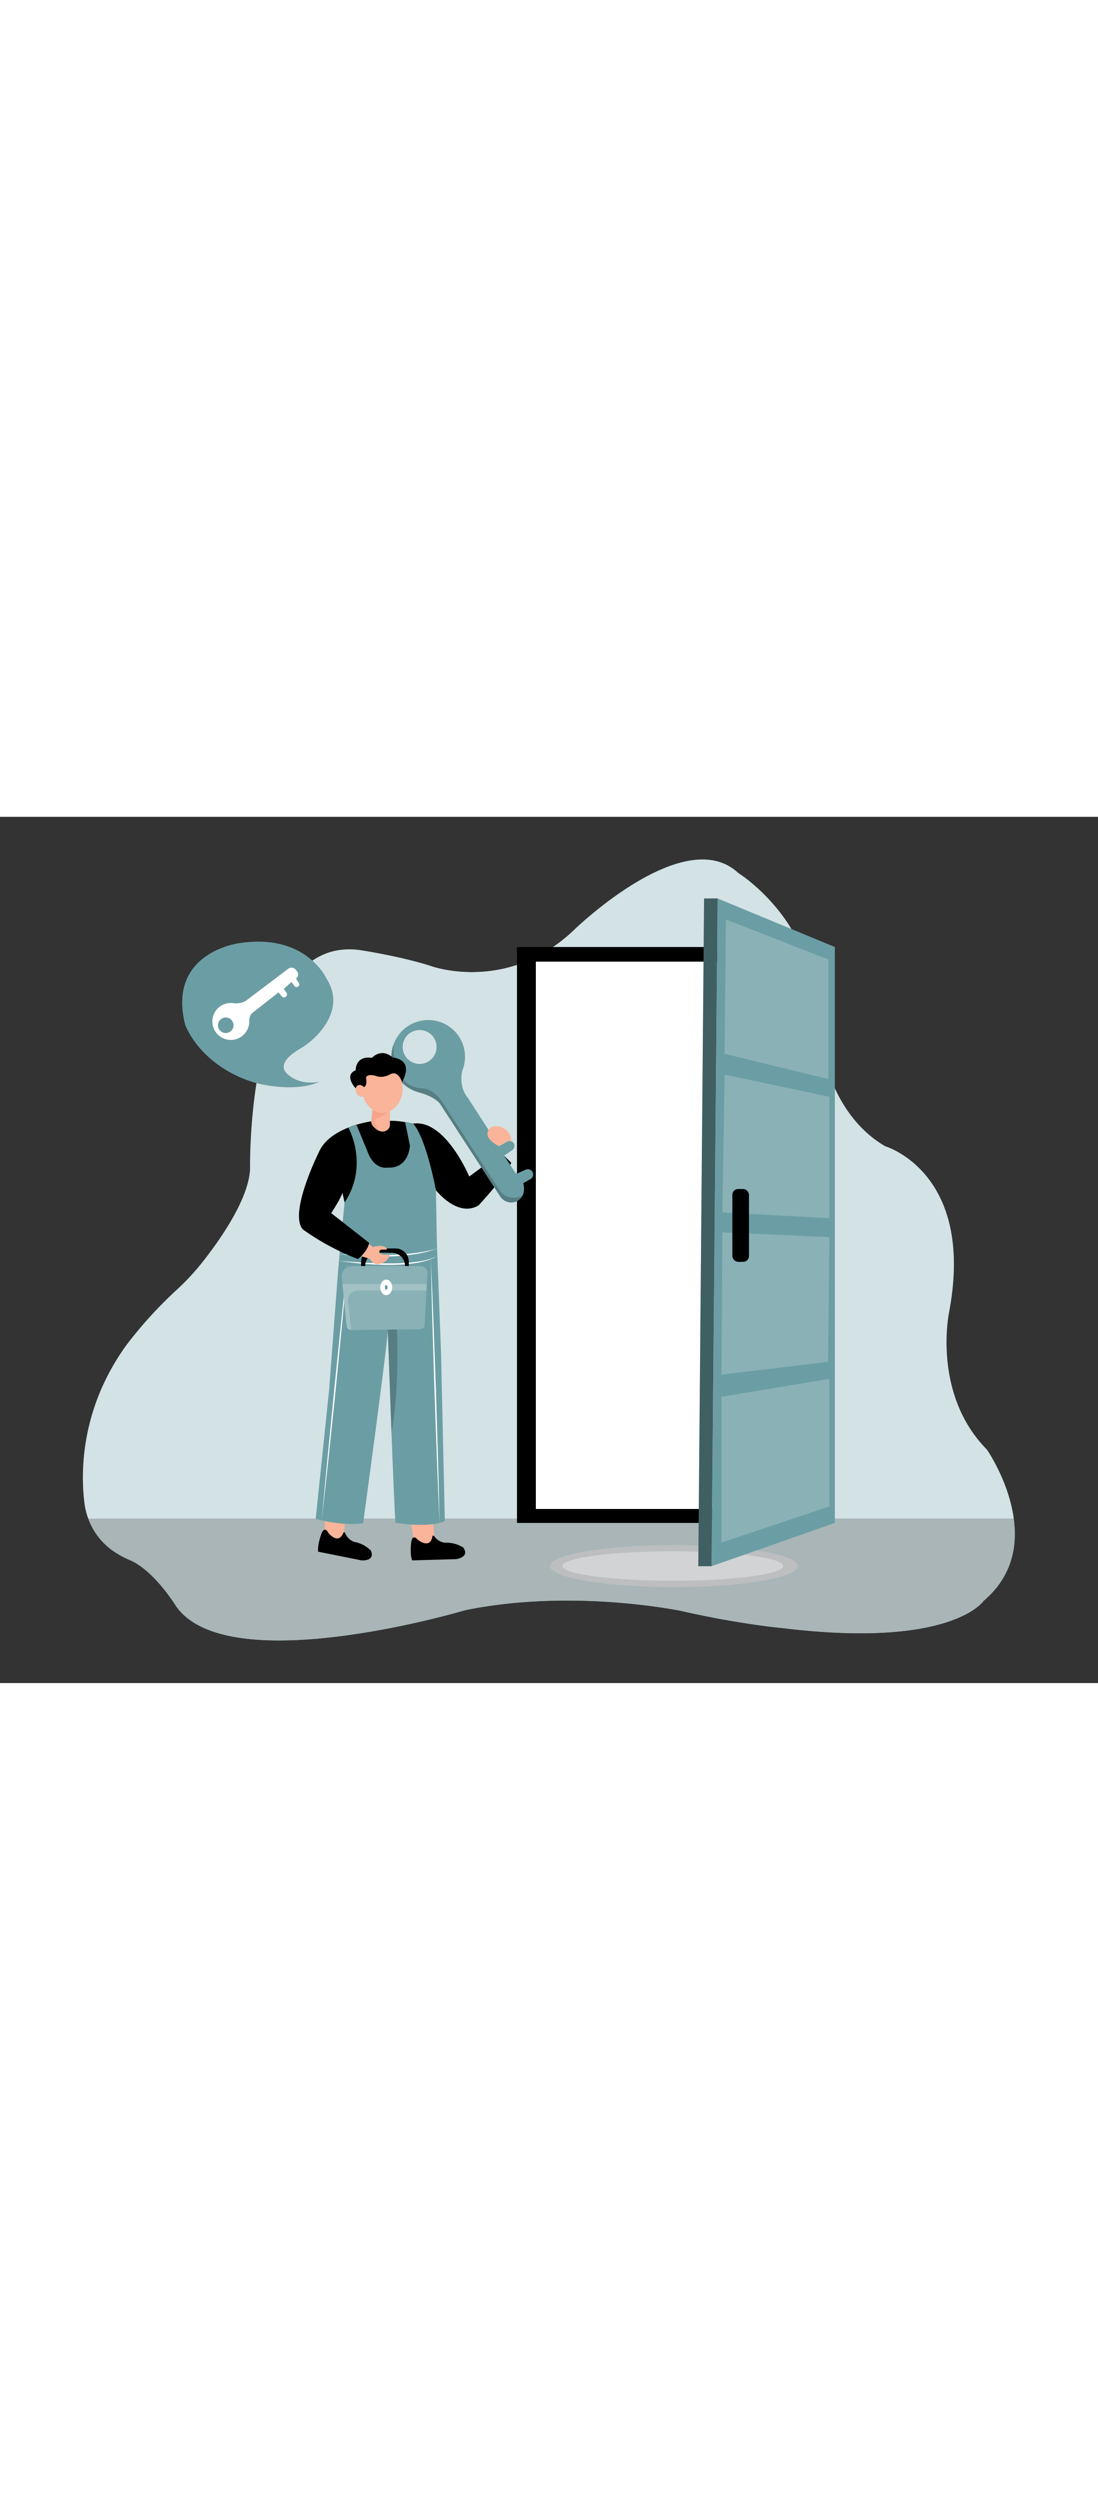 <svg id="bdd218a0-1035-4e19-bf8d-c909e1c516a0" data-name="Layer 1" xmlns="http://www.w3.org/2000/svg" width="300" viewBox="0 0 865.76 682.89"><rect x="0" y="0" width="865.76" height="682.89" fill="#333333" stroke="none"/><path d="M775.6,618.06s-24.86,37.73-158,21.55c0,0-34.06-3-79.88-13.46,0,0-85.86-18.2-171-.69,0,0-186.34,55.6-227.77-3,0,0-14.89-24.52-32.72-34.61a44.32,44.32,0,0,0-4.39-2.12,75.64,75.64,0,0,1-12-6.55,53.27,53.27,0,0,1-20.26-26,55.31,55.31,0,0,1-3-12.34c-3-24.53-3-74.15,32.88-124.07a331.42,331.42,0,0,1,38.94-43,189.55,189.55,0,0,0,21-22.4c14.3-18.06,35.77-48.78,37.72-72.35.08-1.08.09-2.14.08-3.21-.09-17.75,1.36-184.51,88.25-170.48,0,0,30.59,4.71,53.93,12.18,0,0,60.2,22.4,113.39-28.46,0,0,86.8-84.47,129.26-44.8,0,0,19.32,11.86,36.44,35.72a132.57,132.57,0,0,1,24.13,68.83c1.7,26.18,10.58,84.71,55.36,110.91,0,0,70.75,20.66,50.54,129.9,0,0-14.15,64.77,29.65,109.24,0,0,17.2,24.69,21.16,54.37C802.34,574.66,798.26,598.8,775.6,618.06Z" fill="#6B9EA4"/><path d="M775.6,618.06s-24.86,37.73-158,21.55c0,0-34.06-3-79.88-13.46,0,0-85.86-18.2-171-.69,0,0-186.34,55.6-227.77-3,0,0-14.89-24.52-32.72-34.61a44.32,44.32,0,0,0-4.39-2.12,75.64,75.64,0,0,1-12-6.55,53.27,53.27,0,0,1-20.26-26,55.31,55.31,0,0,1-3-12.34c-3-24.53-3-74.15,32.88-124.07a331.42,331.42,0,0,1,38.94-43,189.55,189.55,0,0,0,21-22.4c14.3-18.06,35.77-48.78,37.72-72.35.08-1.08.09-2.14.08-3.21-.09-17.75,1.36-184.51,88.25-170.48,0,0,30.59,4.71,53.93,12.18,0,0,60.2,22.4,113.39-28.46,0,0,86.8-84.47,129.26-44.8,0,0,19.32,11.86,36.44,35.72a132.57,132.57,0,0,1,24.13,68.83c1.7,26.18,10.58,84.71,55.36,110.91,0,0,70.75,20.66,50.54,129.9,0,0-14.15,64.77,29.65,109.24,0,0,17.2,24.69,21.16,54.37C802.34,574.66,798.26,598.8,775.6,618.06Z" fill="#fff" opacity="0.7"/><path d="M775.6,618.06s-24.86,37.73-158,21.55c0,0-34.06-3-79.88-13.46,0,0-85.86-18.2-171-.69,0,0-186.34,55.6-227.77-3,0,0-14.89-24.52-32.72-34.61a44.32,44.32,0,0,0-4.39-2.12,75.64,75.64,0,0,1-12-6.55,53.27,53.27,0,0,1-20.26-26H799.46C802.34,574.66,798.26,598.8,775.6,618.06Z" opacity="0.2"/><ellipse cx="531.39" cy="590.67" rx="97.76" ry="16.6" fill="#bcbec0"/><ellipse cx="530.57" cy="590.6" rx="87.05" ry="11.62" fill="#d1d3d4"/><path d="M256.08,555.17v6.48l1.16,12.26,13.67-3.77.94-12.81S258.51,555.7,256.08,555.17Z" fill="#f9b499"/><polygon points="323.87 554.65 326.55 572.73 338.11 576.41 343.15 573.91 341.17 553.16 323.87 554.65" fill="#f9b499"/><path d="M268,342.51a196.14,196.14,0,0,1-29.2-17.23c-11.36-12.89,12.63-60.9,12.63-60.9,8.6-20,41.37-24.33,41.37-24.33h12.46c5.31-1.56,20.46,1.84,20.46,1.84C351,238.1,370,283.59,370,283.59l25.27-18.7,7.83,7.83c-4.29,10.61-25.76,33.61-25.76,33.61-16.26,9.61-32.75-10.94-33.58-12l0,0-72,9.75-1.77-7.83c-1,4.29-8.85,16.17-8.85,16.17l9.14,7.14" fill="#000000"/><path d="M274.67,245s16.66,29.22-3,59.05l-5.05,53.32-7.08,94L248.92,553.45s19.71,5.82,37.4,3.54c0,0,18.69-137.21,19.45-151.61,0,0,4.8,138.47,6.07,151.11,0,0,25.77,4.54,38.91-1.27l-3-132.91-3.29-86.67-.75-41.35s-7.58-41-17.94-52.4l-6.33-1.21,3.8,18.65s-.76,18.19-17.69,17.18c0,0-10.61,2.53-16.17-13.64l-8.3-20.09Z" fill="#6B9EA4"/><path d="M269.89,296.22l1.77,7.83s11.28-13.91,9.43-35.88C281.09,268.17,275.7,289.4,269.89,296.22Z" opacity="0.2"/><path d="M375.35,306.79a.25.25,0,0,1,.16.47c-15.66,7.21-31-11.9-31.8-12.92l0,0s1.45-26.26.09-29.73a74.14,74.14,0,0,1,6.85,24.06,8.53,8.53,0,0,0,.9,3.1C353.93,296.33,362,309.29,375.35,306.79Z" opacity="0.2"/><path d="M267.8,344.74c3.23.17,6.45.34,9.67.43s6.44.24,9.67.29c6.44.11,12.88.18,19.31-.09s12.87-.53,19.25-1.31c.8-.09,1.61-.16,2.4-.27l2.38-.37c1.59-.26,3.2-.44,4.76-.82s3.16-.61,4.72-1l4.65-1.32A83,83,0,0,1,325.82,345a176.12,176.12,0,0,1-19.33,1.59c-6.46.16-12.93.12-19.38-.19S274.21,345.58,267.8,344.74Z" fill="#fff"/><path d="M267.31,350c3.26.29,6.52.59,9.79.8s6.52.47,9.79.64c6.53.34,13.07.63,19.6.58a167.82,167.82,0,0,0,19.55-.93,76.17,76.17,0,0,0,9.63-1.61,35.4,35.4,0,0,0,9.16-3.37,32.6,32.6,0,0,1-9,3.92,72.66,72.66,0,0,1-9.67,2,152.16,152.16,0,0,1-19.66,1.21c-6.57-.05-13.13-.32-19.66-.86S273.77,351.07,267.31,350Z" fill="#fff"/><path d="M253.66,554.65,256,529.14l2.43-25.5,5-51,5.23-51,2.65-25.47c.9-8.49,1.85-17,2.6-25.48-1.17,17-2.78,34-4.35,51l-5,51-5.29,50.95-2.76,25.46Z" fill="#fff"/><polygon points="346.6 556.63 345.45 530.63 344.43 504.62 342.57 452.6 340.98 400.57 340.28 374.55 339.71 348.53 340.86 374.53 341.88 400.54 343.74 452.56 345.33 504.59 346.03 530.61 346.6 556.63" fill="#fff"/><path d="M305.77,405.38l-1.22-15.83,8,3.19s3.42,54-3.88,92.95Z" opacity="0.2"/><rect x="407.64" y="102.64" width="221.51" height="454" fill="#000000"/><rect x="422.51" y="114.15" width="195.11" height="431.49" fill="#fff"/><polygon points="658.27 102.64 565.83 64.36 561.04 590.75 658.27 556.63 658.27 102.64" fill="#6B9EA4"/><polygon points="572.36 80.93 571.35 186.81 653.22 206.77 653.22 112.52 572.36 80.93" fill="#fff" opacity="0.2"/><polygon points="571.35 203.23 569.58 311.89 653.97 316.44 653.97 220.67 571.35 203.23" fill="#fff" opacity="0.2"/><polygon points="569.58 327.56 568.82 439.75 652.96 429.64 653.97 331.34 569.58 327.56" fill="#fff" opacity="0.2"/><polygon points="568.82 457.18 653.97 443.03 653.97 543.6 568.82 572.15 568.82 457.18" fill="#fff" opacity="0.2"/><rect x="577.49" y="293.44" width="10.61" height="57.36" rx="4.5" fill="#000000"/><rect x="577.49" y="293.44" width="10.61" height="57.36" rx="4.5" opacity="0.4"/><path d="M252.11,208.77s-14.94,3.83-25.66-6.13c-8-7.47,3.19-15.65,9.31-19.28a64.58,64.58,0,0,0,14.18-11.14c9.19-9.73,19.28-26.19,7.53-44.65,0,0-16.09-36-68.56-28,0,0-57.45,6.9-42.89,64.35,0,0,11.1,32.08,54.38,45.53C200.4,209.49,231,218.34,252.11,208.77Z" fill="#6B9EA4"/><path d="M235.7,131l-2.32-3.4a4.29,4.29,0,0,0,.59-6.18l-.87-1a4.29,4.29,0,0,0-5.83-.62l-31.92,24.11c-4.55,4-10.88,3.08-10.88,3.08v0a14.24,14.24,0,0,0-2.46-.23,14.56,14.56,0,1,0,14.55,14.56c0-.44,0-.86-.06-1.28l.06,0v-.08a7.67,7.67,0,0,1,2.94-5.78l20.1-15.74,2.54,3.09a2.37,2.37,0,0,0,3.76-2.87l-2.13-3,6.07-5.48,2.31,3.25A2.16,2.16,0,0,0,235.7,131ZM178,170.46a6.14,6.14,0,1,1,6.14-6.14A6.14,6.14,0,0,1,178,170.46Z" fill="#fff"/><path d="M319.4,354.14h2.93v-3.4a10.46,10.46,0,0,0-10.46-10.47H295.34a10.57,10.57,0,0,0-10.57,10.57v3.3h3.14a10.57,10.57,0,0,1,10.68-10.57l10.46.1A10.47,10.47,0,0,1,319.4,354.14Z" fill="#000000"/><path d="M284.77,346.37l5.55,1.68a3.8,3.8,0,0,1,2.13,1.59c1.08,1.75,3.83,4.67,9.34,2a11.28,11.28,0,0,0,3-2.17c1.89-1.89,4.38-5.07-1.42-4.28a10.5,10.5,0,0,1-3.16-.61,1.75,1.75,0,0,1,.67-3.37h3.68a.5.5,0,0,0,.39-.82c-1-1.26-3.77-3.36-10.67-1.25l-3.4-2.41A28.11,28.11,0,0,1,284.77,346.37Z" fill="#f9b499"/><path d="M269.74,319.18l21,16.42a.71.71,0,0,1,.26.74c-1.69,6.38-7.05,10.89-8.41,12a.73.73,0,0,1-.68.11c-4.72-1.73-10.06-4.06-14.3-6.07" fill="#000000"/><path d="M305.76,348.44a6,6,0,0,1-1.76.38,8.27,8.27,0,0,1-1.79-.06,6.13,6.13,0,0,1-1.74-.53A2.9,2.9,0,0,1,299.1,347a7.5,7.5,0,0,0,1.63.48c.54.11,1.08.21,1.64.28A26,26,0,0,1,305.76,348.44Z" fill="#f7a48b"/><path d="M302.64,351.19a2.94,2.94,0,0,1-1.32.26,4.69,4.69,0,0,1-1.29-.2,3.88,3.88,0,0,1-2.12-1.53,9.09,9.09,0,0,1,1.26.24c.4.1.77.22,1.16.33A16.57,16.57,0,0,1,302.64,351.19Z" fill="#f7a48b"/><path d="M337,360l-.55,10.19-.18,3.19-1.47,27.16a3.69,3.69,0,0,1-3.63,3.48l-54.11.56h-.16a3.6,3.6,0,0,1-3.64-3.27L270,368.3l-.5-5.17a8.19,8.19,0,0,1,8.15-9H331.4A5.59,5.59,0,0,1,337,360Z" fill="#6B9EA4"/><path d="M337,360l-.55,10.19-.18,3.19-1.47,27.16a3.69,3.69,0,0,1-3.63,3.48l-54.11.56h-.16a3.6,3.6,0,0,1-3.64-3.27L270,368.3l-.5-5.17a8.19,8.19,0,0,1,8.15-9H331.4A5.59,5.59,0,0,1,337,360Z" fill="#fff" opacity="0.2"/><path d="M336.44,368.3v5.12H282.23a7.91,7.91,0,0,0-5.22,1.85c-1.69,1.5-3.2,4.12-2.49,8.67l2.53,20.68h-.16a3.6,3.6,0,0,1-3.64-3.27L270,368.3Z" fill="#fff" opacity="0.2"/><ellipse cx="304.55" cy="370.95" rx="4.71" ry="6.14" fill="#fff"/><ellipse cx="304.55" cy="370.95" rx="1.08" ry="1.86" fill="#6B9EA4"/><path d="M258.89,564.54s-2.45-5.83-5.23,0c0,0-3.49,8.9-2.79,14.79l34.19,6.84s11.08.94,7.31-7.78a24.93,24.93,0,0,0-13.2-6.84,12.11,12.11,0,0,1-7.09-7.07.73.73,0,0,0-1.36,0C269.35,567.81,266,572.4,258.89,564.54Z" fill="#000000"/><path d="M329.44,570s-3.69-5.13-5.1,1.18c0,0-1.4,9.45.62,15l34.84-1s11-1.57,5.38-9.22a25.05,25.05,0,0,0-14.41-3.7,12.07,12.07,0,0,1-8.49-5.29.73.73,0,0,0-1.33.3C340.37,570.82,338.09,576.05,329.44,570Z" fill="#000000"/><path d="M420.09,280.47a4.15,4.15,0,0,0-5.59-2.29L408,281.11a1.23,1.23,0,0,1-1.56-.44l-8.93-13.53,6.48-4.52a3.9,3.9,0,0,0-4.16-6.59l-6.35,3.62-24.5-38c-7.79-9.22-4.51-21.41-4.51-21.41a29,29,0,1,0-34.63,16.88c14.17,3.83,17.3,9.38,17.3,9.38l47.18,72.67a10.48,10.48,0,0,0,12,4.38,6.73,6.73,0,0,0,1.89-.9,10.07,10.07,0,0,0,3.83-4.09c1.93-3.86.93-8.19.59-9.4a.45.45,0,0,1,.22-.53l5.41-3A4.16,4.16,0,0,0,420.09,280.47Zm-89.21-85.66a13.36,13.36,0,1,1,13.35-13.36A13.36,13.36,0,0,1,330.88,194.81Z" fill="#6B9EA4"/><path d="M412,298.51a10.07,10.07,0,0,1-3.83,4.09,6.73,6.73,0,0,1-1.89.9,10.48,10.48,0,0,1-12-4.38L347.1,226.45s-3.13-5.55-17.3-9.38a29,29,0,0,1-19.42-38.13s-3,33.78,22.64,35.16c0,0,8.39-.78,16.54,11.93l44.17,68a13.59,13.59,0,0,0,17.95,4.57l.29-.17Z" opacity="0.2"/><path d="M393.44,259.65s-5.56-2.58-8.13-6.48a6,6,0,0,1,4.77-9.23,13.35,13.35,0,0,1,8.35,2.38s5,3.47,4.62,9.44c0,0-1.48-.75-4.43.94Z" fill="#f9b499"/><polygon points="555.16 64.36 565.83 64.36 561.04 590.75 550.59 590.75 555.16 64.36" fill="#6B9EA4"/><polygon points="555.16 64.36 565.83 64.36 561.04 590.75 550.59 590.75 555.16 64.36" opacity="0.4"/><rect x="579.94" y="293.44" width="10.61" height="57.36" rx="4.5" fill="#000000"/><ellipse cx="585.5" cy="321.07" rx="3.96" ry="11.46" opacity="0.4"/><path d="M294,227.57l-1.17,12.49a4.75,4.75,0,0,0,1,3.48c1.82,2.2,5.49,5.66,9.73,4.25a5.44,5.44,0,0,0,3.88-4.38V230.1Z" fill="#f9b499"/><path d="M299.37,247.2s-7.41-7.34-2.69-9.35c0,0,8.92-3.2,10.78-7.75L294,227.57l-1.17,12.49S292.78,244.59,299.37,247.2Z" fill="#f7a48b"/><ellipse cx="301.56" cy="214.1" rx="15.96" ry="19.3" fill="#f9b499"/><path d="M307.63,203c-6.75,3.63-11.46,1.18-11.46,1.18-6.91-1.85-7.58,1.35-7.58,1.35,1.35,6.9-1.67,7.54-1.67,7.54l-6.47,1s-9.67-10.2,0-14.3c0,0-.42-11.67,12.83-9.78,0,0,7.25-8.3,16.4-.21,0,0,17.37.77,7.32,19.38C317,209.19,314.2,199.44,307.63,203Z" fill="#000000"/><ellipse cx="284.45" cy="216.04" rx="3.79" ry="4.89" transform="translate(-69.91 171.17) rotate(-30)" fill="#f9b499"/></svg>